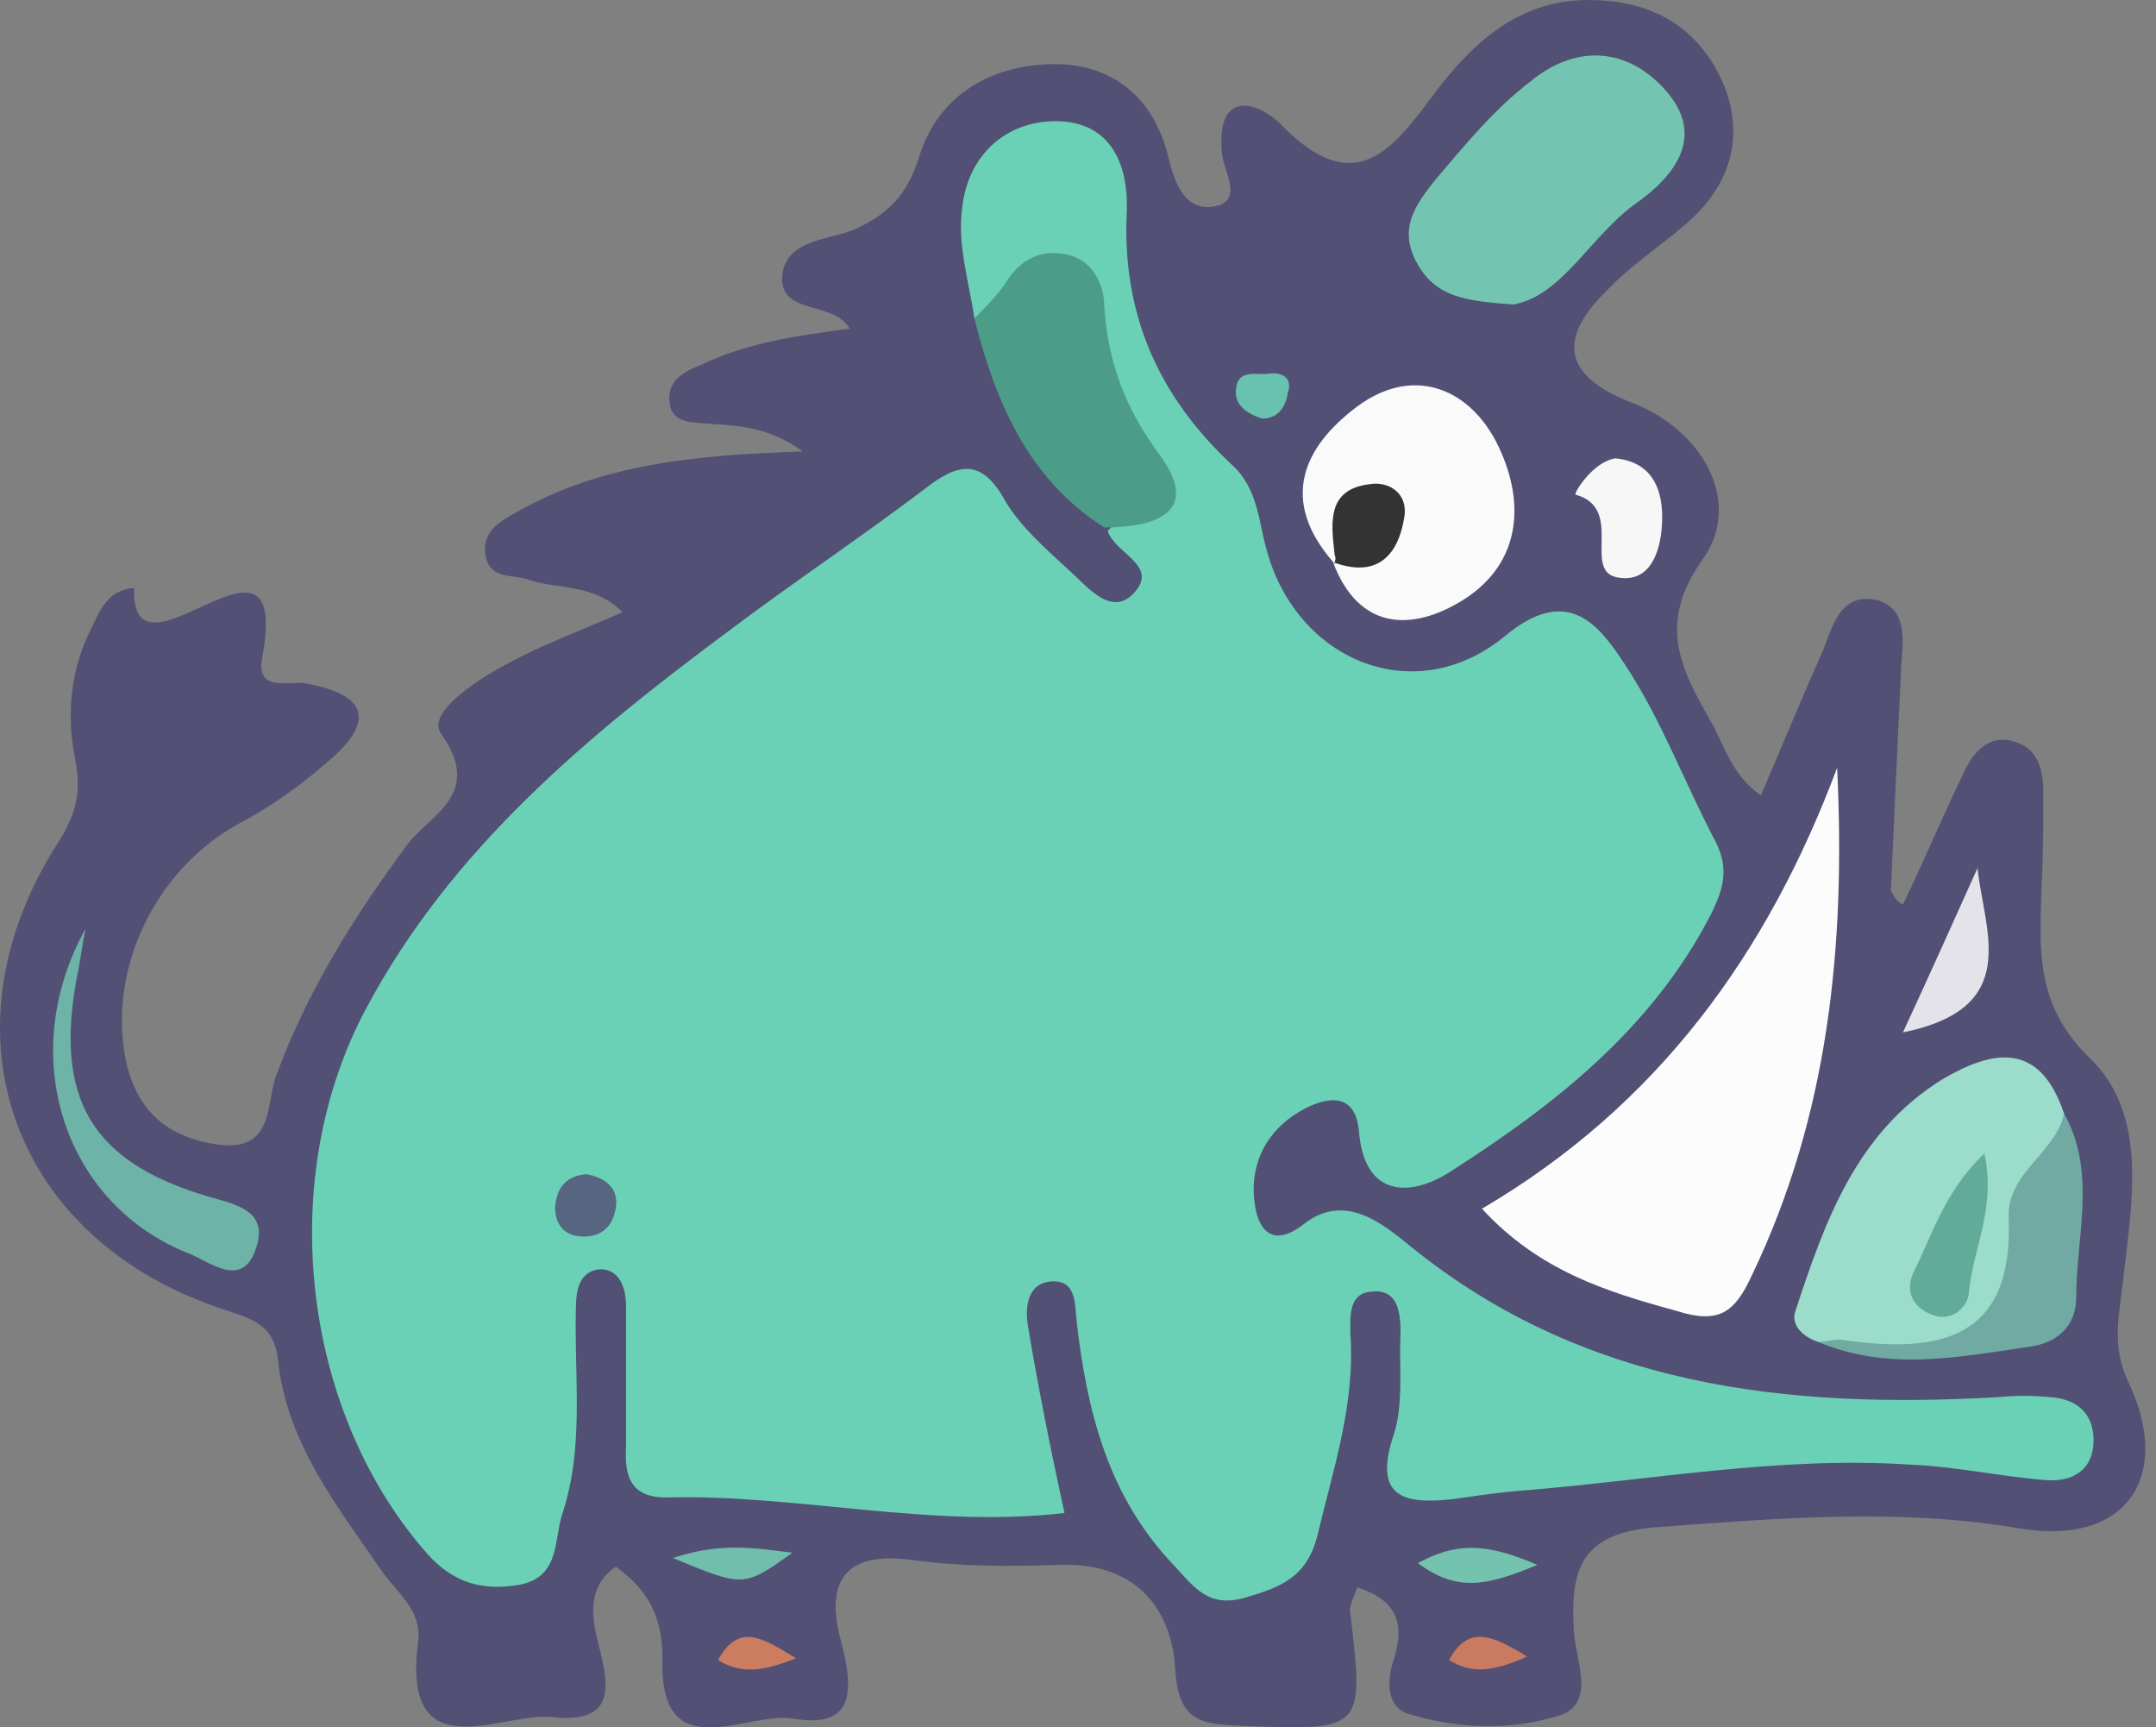 <svg xmlns="http://www.w3.org/2000/svg" xmlns:xlink="http://www.w3.org/1999/xlink" width="201" height="161" viewBox="0 0 201 161" fill="none"><rect x="0" y="0" width="201" height="161" fill="#808080" stroke="none"/><g opacity="1" transform="translate(0 0)  rotate(0 100 80.5)"><path id="路径 74" fill-rule="evenodd" style="fill:#525075" transform="translate(0 0)  rotate(0 100 80.5)" opacity="1" d="M176.28,83.01C176.6,75.92 176.92,68.99 177.25,62.06C177.41,59.8 177.89,56.74 174.99,55.93C171.43,55.13 170.79,58.67 169.82,60.93C167.88,65.28 166.1,69.63 164.16,74.14C161.42,72.21 160.77,69.47 159.48,67.21C156.74,62.38 154.47,58.19 158.67,52.23C162.55,46.91 158.83,40.14 152.21,37.56C145.91,35.15 145.11,31.76 149.63,27.25C151.89,24.83 154.64,23.06 157.06,20.97C161.1,17.58 162.71,13.07 160.77,8.07C158.67,2.92 154.47,0.18 148.82,0.02C141.71,-0.31 137.19,4.05 133.48,9.04C129.44,14.52 126.05,18.23 119.59,11.78C117.49,9.52 113.29,8.07 113.93,14.36C114.09,15.97 115.87,18.55 113.45,19.19C110.54,19.84 109.57,17.26 108.93,14.68C107.63,9.2 103.76,5.82 97.94,5.98C92.29,6.14 87.44,8.88 85.67,14.68C84.54,18.23 82.76,20 79.53,21.45C76.95,22.42 72.91,22.42 72.91,26.12C73.07,29.35 77.75,28.06 79.21,30.63C74.36,31.28 69.68,31.92 65.32,34.02C63.7,34.66 62.25,35.47 62.41,37.4C62.57,39.5 64.51,39.34 66.12,39.5C68.87,39.66 71.78,39.82 74.85,42.08C64.99,42.4 56.11,43.2 48.2,47.72C46.74,48.52 44.8,49.49 45.29,51.91C45.77,54 47.71,53.52 49.17,54C51.91,54.97 55.3,54.32 58.05,57.06C54.01,58.83 50.46,60.12 47.23,61.9C44.48,63.35 39.8,66.41 41.09,68.34C45.13,73.98 40.12,75.92 38.02,78.66C33.01,85.42 28.65,92.35 25.75,100.25C24.78,102.83 25.58,107.34 20.42,106.69C15.57,106.05 12.66,103.47 11.69,98.64C10.08,90.1 14.6,80.91 22.35,76.72C25.1,75.27 27.85,73.34 30.27,71.24C34.79,67.54 34.79,64.8 28.33,63.67C26.71,63.51 23.81,64.47 24.45,61.25C27.2,46.43 12.18,64.96 12.5,54.81C9.92,54.97 9.27,57.06 8.3,59C6.53,62.7 6.2,66.89 7.01,70.76C7.66,73.98 7.01,76.08 5.23,78.82C-5.91,96.54 1.36,115.88 21.22,122.16C23.65,122.97 25.58,123.61 25.91,126.68C26.71,134.57 31.56,140.53 35.76,146.66C37.21,148.59 39.31,150.2 38.99,152.94C37.37,165.19 46.74,159.55 51.43,160.03C58.53,160.84 56.27,155.68 55.46,151.81C55.14,149.72 55.14,147.63 57.4,146.01C60.31,148.11 61.76,150.53 61.76,154.55C61.44,165.03 69.68,159.39 74.04,160.19C79.85,161.16 79.53,157.29 78.4,152.94C76.95,147.63 78.56,144.56 84.86,145.37C89.38,146.01 94.07,146.01 98.59,145.85C105.53,145.53 109.25,149.56 109.57,155.68C109.9,160.36 111.83,160.68 115.55,160.84C127.18,161.32 127.18,161.32 125.89,150.36C125.72,149.72 126.21,148.91 126.53,147.95C130.09,149.08 131.05,151.17 129.92,154.72C129.28,156.65 129.28,159.07 131.22,159.71C135.9,161.16 140.91,161.32 145.43,159.87C148.82,158.74 146.88,154.72 146.72,151.98C146.4,146.17 147.37,142.79 154.8,142.31C165.94,141.5 177.09,140.53 188.39,142.47C198.24,144.08 202.61,137.63 198.41,128.77C196.79,125.39 197.6,122.49 197.92,119.42C198.73,112.17 200.34,103.95 194.85,98.64C189.68,93.64 190.17,88.49 190.33,82.68C190.49,79.78 190.49,76.72 190.49,73.82C190.49,71.4 189.85,69.47 187.26,68.99C185.16,68.66 183.87,70.28 183.06,72.05C181.12,76.08 179.35,80.27 177.41,84.3C177.09,84.13 176.76,83.97 176.28,83.01Z " /><path id="路径 75" fill-rule="evenodd" style="fill:#6BD1B6" transform="translate(29.089 11.297)  rotate(0 83.044 68.937)" opacity="1" d="M23.31,129.88C25.41,123.6 24.44,117.15 24.6,110.71C24.6,108.93 24.92,107.16 26.86,107C28.8,107 29.28,108.93 29.28,110.54C29.28,114.9 29.28,119.09 29.28,123.44C29.12,126.18 29.61,128.27 33,128.27C45.27,127.95 57.55,131.17 70.15,129.72C68.85,123.76 67.72,118.12 66.75,112.32C66.43,110.38 66.75,108.13 69.18,108.13C71.28,108.13 71.12,110.38 71.28,111.83C72.25,120.21 74.18,128.11 80.32,134.56C82.26,136.65 83.55,138.58 86.94,137.62C90.34,136.65 92.76,135.68 93.73,131.82C95.18,125.69 97.28,119.57 96.8,112.96C96.8,111.35 96.64,109.26 98.73,109.09C101.32,108.77 101.48,111.19 101.48,112.96C101.32,116.02 101.8,119.57 100.83,122.47C98.9,128.27 101.8,128.92 106.33,128.43C108.59,128.11 110.69,127.79 112.79,127.63C124.9,126.66 136.85,124.4 148.97,125.21C153.17,125.37 157.53,126.34 161.73,126.66C164.15,126.82 166.09,125.69 166.09,122.95C166.09,120.37 164.47,119.09 162.05,118.92C160.43,118.76 158.82,118.76 157.2,118.92C137.5,120.05 118.6,117.96 102.45,104.9C99.87,102.81 96.31,99.75 92.44,102.81C89.53,105.07 88.24,103.29 87.91,101.04C87.27,97.01 89.21,93.62 92.92,91.85C95.02,90.89 97.28,90.72 97.6,94.11C98.09,100.39 102.45,100.23 106,97.98C115.86,91.69 124.9,84.6 130.39,73.97C131.52,71.71 132.17,69.78 130.88,67.2C127.97,61.72 125.87,55.92 122.48,50.76C120.06,47.05 117.15,43.03 111.17,48.02C102.93,54.79 91.95,50.44 89.04,40.12C88.24,37.39 88.24,34.32 85.81,32.07C78.87,25.62 75.48,17.89 75.96,8.38C76.12,3.87 74.35,0 69.34,0C64.49,0 61.1,3.38 60.62,8.06C60.13,11.44 61.26,14.99 61.75,18.37C69.99,15.95 69.99,15.95 73.05,25.14C73.54,26.59 74.18,28.2 75.15,29.33C77.9,32.71 76.93,35.45 74.18,38.19C74.83,40.29 79.03,41.41 76.61,43.99C74.51,46.25 72.25,43.35 70.63,41.9C68.53,39.96 66.11,37.87 64.66,35.45C62.39,31.26 60.13,31.91 57.06,34.32C51.09,38.84 44.79,43.03 38.81,47.54C25.57,57.37 12.97,67.84 5.06,82.67C-3.34,98.3 -1.08,119.73 10.39,133.11C12.65,135.84 15.23,136.97 18.78,136.49C23.15,136.01 22.5,132.46 23.31,129.88Z " /><path id="路径 76" fill-rule="evenodd" style="fill:#FDFCFD" transform="translate(138.161 71.565)  rotate(0 16.65 25.557)" opacity="1" d="M18.09,50.6C22.13,51.89 23.58,50.76 25.2,47.22C32.3,32.39 33.92,16.6 33.11,0C26.65,17.24 16.47,31.42 0,41.09C5.33,46.89 11.63,48.83 18.09,50.6Z " /><path id="路径 77" fill-rule="evenodd" style="fill:#73C4B0" transform="translate(131.343 5.172)  rotate(0 12.853 11.603)" opacity="1" d="M21.52,13.54C25.23,10.8 27.65,7.09 23.62,2.9C19.9,-0.97 15.22,-0.8 11.34,2.42C7.95,5 5.2,8.38 2.46,11.6C0.68,13.86 -1.1,16.12 0.84,19.5C2.62,22.56 5.36,22.88 9.73,23.21C14.41,22.4 16.99,16.6 21.52,13.54Z " /><path id="路径 78" fill-rule="evenodd" style="fill:#9BDCCB" transform="translate(167.281 98.558)  rotate(0 12.574 13.634)" opacity="1" d="M16.43,27.15C18.53,27.31 20.63,26.99 20.79,24.57C21.43,17.97 24.99,12 25.15,5.24C22.89,-1.53 18.53,-0.73 13.84,2.01C5.77,7.01 2.86,15.23 0.11,23.61C-0.37,24.9 0.76,26.02 2.21,26.51C6.9,27.96 11.74,26.83 16.43,27.15Z " /><path id="路径 79" fill-rule="evenodd" style="fill:#FAFAFB" transform="translate(121.45 35.915)  rotate(0 9.869 10.94)" opacity="1" d="M2.82 16.47C2.82 16.47 2.83 16.47 2.83 16.46C-2.14 10.74 -0.04 5.8 5.08 1.97C10.09 -1.74 15.26 0.04 18 5.19C20.75 10.51 20.59 16.47 14.93 20.02C10.25 22.92 5.24 22.92 2.82 16.47Z" /><path id="路径 80" fill-rule="evenodd" style="fill:#4B9D88" transform="translate(90.837 23.582)  rotate(0 9.401 12.792)" opacity="1" d="M12.11,25.58C16.96,25.58 21.16,24.13 17.28,18.82C14.05,14.47 12.44,10.11 12.11,4.96C12.11,2.86 10.98,0.61 8.56,0.12C6.14,-0.36 4.36,0.61 3.07,2.54C2.26,3.83 1.13,4.96 0,6.09C1.94,13.82 5.01,21.07 12.11,25.58Z " /><path id="路径 81" fill-rule="evenodd" style="fill:#70AAA2" transform="translate(169.495 103.794)  rotate(0 12.335 11.459)" opacity="1" d="M19.54,21.75C22.29,21.43 24.07,19.82 24.07,17.08C24.07,11.44 26,5.48 22.94,0C22.13,3.71 17.61,5.48 17.77,9.67C18.25,20.95 11.47,22.4 2.42,21.11C1.62,20.95 0.81,21.27 0,21.27C6.46,24.01 12.92,22.72 19.54,21.75Z " /><path id="路径 82" fill-rule="evenodd" style="fill:#6EB3A7" transform="translate(4.95 86.551)  rotate(0 9.593 15.925)" opacity="1" d="M12.72,30.3C14.66,31.1 17.57,33.52 18.86,29.97C20.15,26.43 17.4,25.78 14.5,24.98C3.51,21.75 0.12,15.79 2.22,4.51C2.54,3.06 2.71,1.45 3.03,0C-3.59,11.92 1.09,25.78 12.72,30.3Z " /><path id="路径 83" fill-rule="evenodd" style="fill:#F7F7F8" transform="translate(146.872 42.72)  rotate(0 4.043 5.584)" opacity="1" d="M0.01,3.38C4.69,4.67 0.49,10.64 4.05,11.12C7.12,11.6 8.09,8.38 8.09,5.48C8.09,2.58 6.96,0.32 3.73,0C1.63,0.32 -0.15,3.22 0.01,3.38Z " /><path id="路径 84" fill-rule="evenodd" style="fill:#E4E3E9" transform="translate(177.409 80.911)  rotate(0 3.997 7.654)" opacity="1" d="M6.95,0C4.85,4.67 2.75,9.35 0,15.31C11.14,13.05 7.59,5.96 6.95,0Z " /><path id="路径 85" fill-rule="evenodd" style="fill:#71BEAD" transform="translate(62.733 144.241)  rotate(0 5.572 1.482)" opacity="1" d="M11.14,0.48C7.43,0 4.36,-0.48 0,0.97C6.62,3.71 6.62,3.71 11.14,0.48Z " /><path id="路径 86" fill-rule="evenodd" style="fill:#73C3AF" transform="translate(132.185 144.261)  rotate(0 5.572 1.634)" opacity="1" d="M0,1.43C3.71,4.17 6.46,3.53 11.14,1.59C6.3,-0.5 3.55,-0.5 0,1.43Z " /><path id="路径 87" fill-rule="evenodd" style="fill:#68C2AF" transform="translate(115.21 34.794)  rotate(0 2.488 2.11)" opacity="1" d="M4.86,1.8C5.35,0.35 4.21,-0.13 3.08,0.03C1.95,0.19 0.18,-0.45 0.02,1.48C-0.15,2.93 0.98,3.74 2.44,4.22C4.21,4.22 4.7,2.77 4.86,1.8Z " /><path id="路径 88" fill-rule="evenodd" style="fill:#CC7C5F" transform="translate(66.932 152.565)  rotate(0 3.634 1.52)" opacity="1" d="M0,2.15C2.1,3.44 4.04,3.28 7.27,1.99C3.88,-0.11 1.94,-1.23 0,2.15Z " /><path id="路径 89" fill-rule="evenodd" style="fill:#CA7B5F" transform="translate(135.092 152.556)  rotate(0 3.634 1.517)" opacity="1" d="M0,2.16C2.1,3.45 4.04,3.29 7.27,1.84C3.88,-0.26 1.78,-1.06 0,2.16Z " /><path id="路径 90" fill-rule="evenodd" style="fill:#566680" transform="translate(51.75 109.434)  rotate(0 2.851 2.909)" opacity="1" d="M0,3.06C0,4.67 0.81,5.64 2.26,5.8C4.2,5.96 5.33,5 5.65,3.22C5.98,1.29 4.68,0.32 2.91,0C1.13,0.16 0.16,1.13 0,3.06Z " /><path id="路径 91" fill-rule="evenodd" style="fill:#62AB98" transform="translate(178.062 107.5)  rotate(0 3.627 7.617)" opacity="1" d="M0.32,11.12C-0.49,12.89 0.32,14.34 1.93,14.99C3.71,15.79 5.32,14.5 5.49,13.05C5.81,9.02 8.07,5.16 6.94,0C3.22,3.55 2.09,7.57 0.32,11.12Z " /><path id="路径 92" fill-rule="evenodd" style="fill:#333333" transform="translate(124.224 45.083)  rotate(0 3.372 3.905)" opacity="1" d="M3.44 0.05C5.21 -0.27 7.15 0.86 6.67 3.28C6.03 6.93 3.98 8.7 0.21 7.37C0.218 7.3 0.232 7.238 0.245 7.178C0.281 7.015 0.312 6.872 0.21 6.66C0.201 6.584 0.193 6.508 0.184 6.431C-0.142 3.593 -0.494 0.527 3.44 0.05ZM0.21 7.37L0.21 7.47L0.05 7.31C0.1 7.33 0.16 7.35 0.21 7.37Z" /></g></svg>